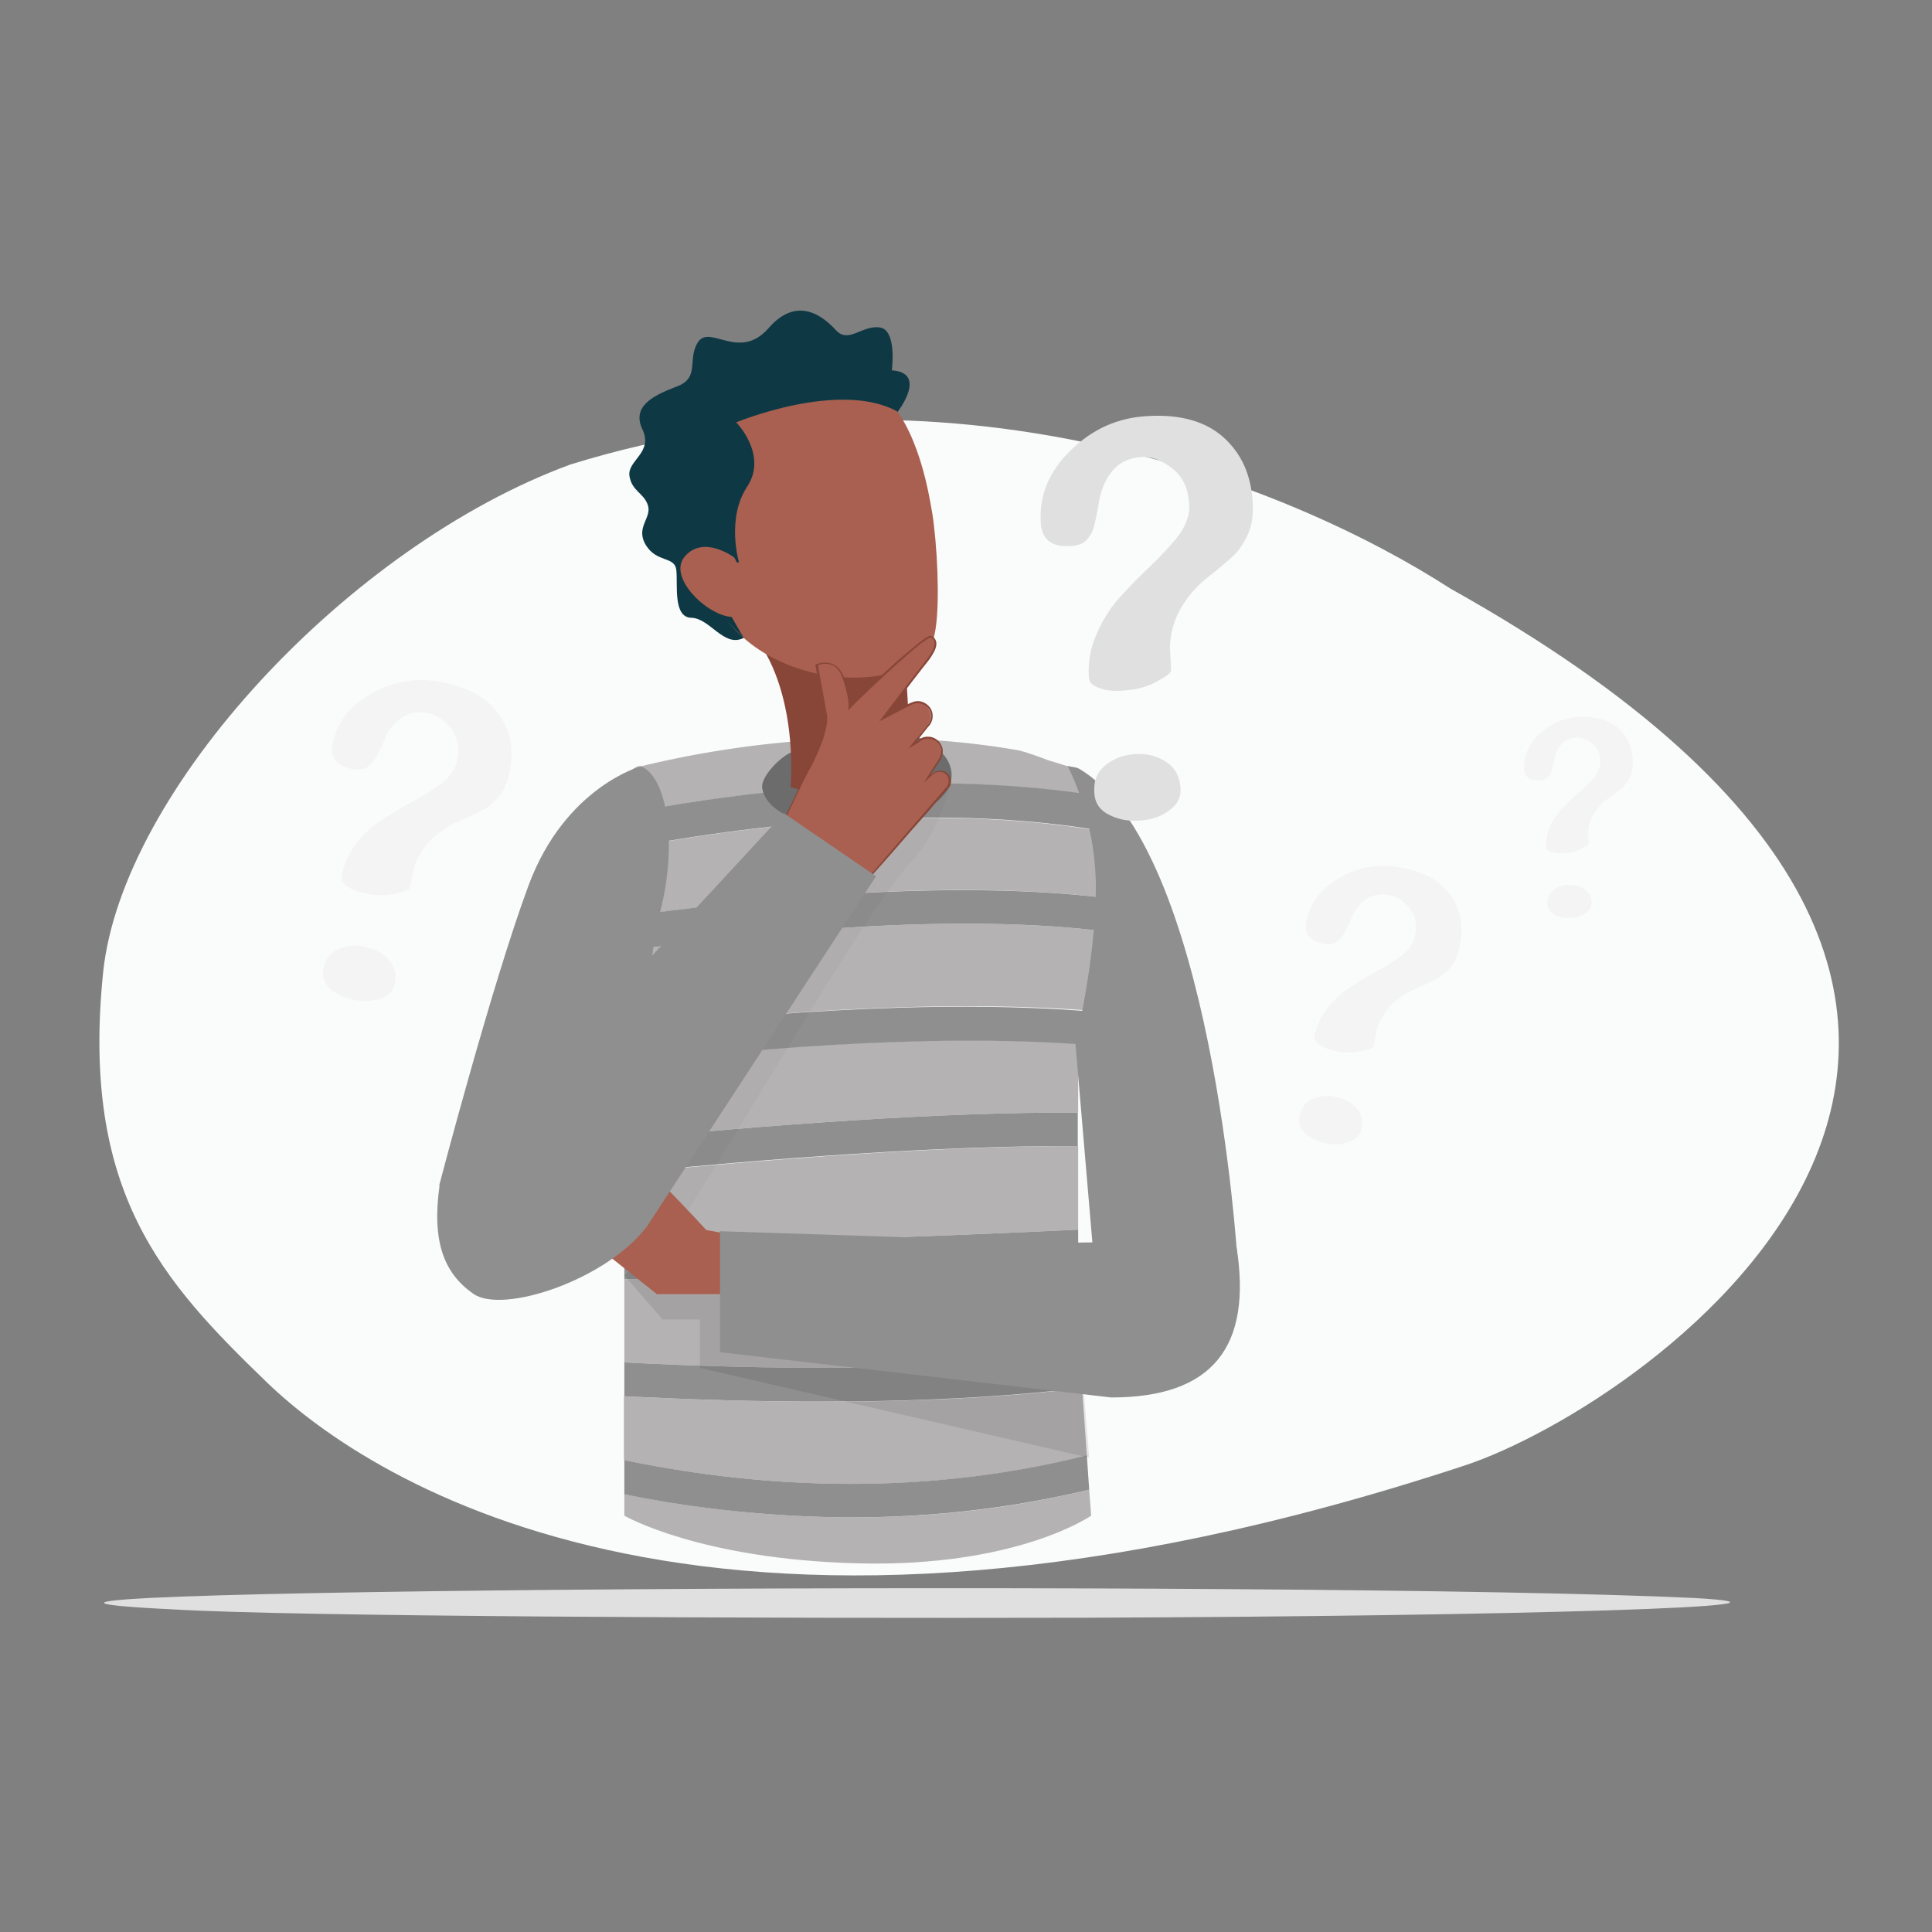 <svg width="320" height="320" viewBox="0 0 320 320" fill="none" xmlns="http://www.w3.org/2000/svg">
<rect x="0" y="0" width="320" height="320" fill="#808080" stroke="none"/>
<path d="M240.24 97.494C213.487 80.201 156.849 57.622 94.469 76.938C57.667 90.446 20.213 130.905 17.081 161.054C13.362 197.467 26.934 212.28 44.16 228.921C61.387 245.561 119.134 283.41 242.524 242.755C272.735 232.836 366.828 168.232 240.24 97.494Z" fill="#FAFBFB"/>
<path d="M103.409 219.979V225.657C126.246 226.831 155.218 227.288 178.904 224.286L178.578 219.979V209.277C154.305 210.452 125.92 211.366 103.409 211.888V219.979Z" fill="#B4B2B2"/>
<path d="M181.058 131.753C179.687 129.078 178.513 127.446 178.513 127.446C178.513 127.446 173.554 125.88 173.488 125.88C172.705 125.554 169.443 124.379 168.529 124.249C149.019 120.855 127.16 121.834 106.149 126.924C106.149 126.924 104.061 125.88 99.755 135.473C120.504 131.362 151.825 127.25 181.058 131.753Z" fill="#B4B2B2"/>
<path d="M134.011 251.174C122.788 250.717 112.413 249.281 103.409 247.519V251.043C103.409 251.043 115.872 258.287 142.168 258.939C168.464 259.592 180.731 251.043 180.731 251.043L180.405 246.736C164.092 250.717 148.301 251.761 134.011 251.174Z" fill="#B4B2B2"/>
<path d="M112.218 231.66C109.151 231.53 106.214 231.399 103.343 231.269V241.84C123.441 246.017 150.846 248.366 180.014 241.123L179.231 229.898C158.154 232.509 133.424 232.509 112.218 231.66Z" fill="#B4B2B2"/>
<path d="M185.69 149.046C185.756 147.872 185.756 146.762 185.625 145.783C185.299 142.977 184.581 140.302 183.733 137.887C152.804 132.341 118.09 137.431 97.144 141.868C95.97 145.131 95.448 148.981 95.448 153.092C120.765 149.112 157.502 145.066 185.69 149.046Z" fill="#B4B2B2"/>
<path d="M95.774 158.704C96.166 162.88 96.884 167.122 97.797 171.102C121.614 168.101 153.978 165.229 181.319 167.448C182.624 163.663 184.124 158.965 184.973 154.527C157.567 150.677 120.766 154.788 95.774 158.704Z" fill="#B4B2B2"/>
<path d="M99.102 176.65C100.538 182.066 101.973 186.438 102.821 188.722C126.247 186.438 155.283 184.154 178.578 184.285V174.692C178.578 174.692 178.839 174.039 179.296 172.93C153.195 171.038 122.201 173.778 99.102 176.65Z" fill="#B4B2B2"/>
<path d="M103.409 194.334V206.341C125.985 205.754 154.435 204.84 178.578 203.666V189.831C155.675 189.766 126.769 192.05 103.409 194.334Z" fill="#B4B2B2"/>
<path d="M183.733 137.821C182.885 135.472 181.906 133.384 181.058 131.687C151.825 127.185 120.505 131.296 99.755 135.472C98.972 137.234 98.123 139.322 97.21 141.802C118.09 137.43 152.804 132.275 183.733 137.821Z" fill="#8F8F8F"/>
<path d="M184.973 154.527C185.364 152.635 185.625 150.743 185.69 149.046C157.502 145.13 120.765 149.111 95.448 153.027C95.448 154.854 95.578 156.811 95.709 158.704C120.765 154.788 157.567 150.677 184.973 154.527Z" fill="#8F8F8F"/>
<path d="M97.732 171.168C98.123 173.06 98.58 174.953 99.037 176.714C122.136 173.843 153.13 171.102 179.23 172.995C179.753 171.69 180.47 169.797 181.253 167.579C153.978 165.295 121.614 168.101 97.732 171.168Z" fill="#8F8F8F"/>
<path d="M102.756 188.722C103.148 189.766 103.343 190.354 103.343 190.354V194.269C126.703 191.985 155.675 189.701 178.513 189.831V184.285C155.283 184.154 126.247 186.438 102.756 188.722Z" fill="#8F8F8F"/>
<path d="M103.409 211.888C125.92 211.301 154.37 210.453 178.578 209.278V203.666C154.37 204.841 125.985 205.754 103.409 206.342V211.888Z" fill="#8F8F8F"/>
<path d="M103.409 225.658V231.27C106.28 231.401 109.216 231.531 112.283 231.662C133.424 232.51 158.154 232.445 179.296 229.835L178.904 224.223C155.153 227.29 126.181 226.833 103.409 225.658Z" fill="#8F8F8F"/>
<path d="M103.409 241.842V247.519C112.413 249.346 122.788 250.717 134.011 251.173C148.301 251.761 164.092 250.651 180.405 246.736L180.014 241.059C150.911 248.367 123.506 246.018 103.409 241.842Z" fill="#8F8F8F"/>
<g opacity="0.3">
<path opacity="0.3" d="M103.409 211.235L109.738 218.544H115.937V226.571L180.405 241.449L179.23 227.028L119.265 214.433H109.085L104.192 210.518L103.409 211.235Z" fill="black"/>
</g>
<path d="M122.331 204.71L116.981 203.731C116.981 203.731 104.257 189.766 101.843 189.57C99.885 189.374 89.053 189.505 85.269 189.57C84.551 189.57 83.964 190.158 83.964 190.875C83.964 191.593 84.551 192.18 85.204 192.18L97.993 192.703L98.058 193.747L85.204 193.942C83.898 194.073 83.05 196.096 87.226 196.487L97.927 196.879V197.532L87.031 199.032C86.508 199.098 85.008 199.359 85.008 199.946C85.008 199.946 84.355 201.316 87.422 201.708C88.466 201.838 97.927 201.512 97.927 201.512L97.536 202.361L87.748 204.449C87.031 204.579 86.574 205.297 86.639 206.015C86.769 206.733 87.422 207.255 88.14 207.189L98.58 206.211L108.824 214.368H122.527L122.331 204.71Z" fill="#A96050"/>
<path d="M177.208 205.82L119.265 203.928V223.962L184.059 231.466C200.829 231.466 207.419 223.113 204.809 206.538L195.152 205.624L177.208 205.82Z" fill="#8F8F8F"/>
<g opacity="0.3">
<g opacity="0.3">
<path opacity="0.3" d="M113.914 200.404C121.026 189.832 143.016 151.396 150.716 142.978C154.37 138.997 156.132 134.56 157.567 129.535L144.191 143.892L108.824 195.64L113.914 200.404Z" fill="black"/>
</g>
</g>
<path d="M131.01 124.641C129.248 125.359 125.92 128.687 126.247 130.58C127.291 136.453 139.558 138.672 149.606 135.539C159.655 132.342 158.35 126.795 155.805 124.511C153.13 122.096 147.453 118.246 131.01 124.641Z" fill="#6C6C6C"/>
<path d="M149.867 107.936L151.172 130.188C151.172 130.188 146.148 134.822 130.945 130.384C130.945 130.384 132.641 112.634 123.18 103.368C123.18 103.368 124.68 102.976 127.16 102.52C127.16 102.52 133.424 114.005 149.867 107.936Z" fill="#884638"/>
<path d="M148.693 68.194C148.693 68.194 153.717 61.733 147.714 61.342C147.714 61.342 148.628 54.62 145.691 54.229C142.755 53.837 140.537 56.97 138.449 54.686C136.36 52.402 132.054 48.878 127.291 54.359C122.462 59.841 117.699 53.772 115.676 56.578C113.718 59.384 116.067 62.582 112.087 64.017C108.172 65.518 104.583 67.28 106.41 71.13C108.237 74.98 103.865 76.286 104.257 78.831C104.648 81.376 106.671 81.637 107.324 83.725C107.976 85.813 105.17 87.379 106.997 90.316C108.824 93.252 111.761 92.078 112.022 94.427C112.283 96.776 111.435 102.258 114.501 102.323C117.568 102.388 119.852 107.217 123.049 105.716C126.377 104.15 148.693 68.194 148.693 68.194Z" fill="#0E3944"/>
<path d="M116.524 94.101C120.439 114.591 151.434 116.614 154.631 105.716C155.675 102.193 155.414 93.187 154.696 87.118C154.566 85.748 154.305 84.377 154.044 82.942C152.347 73.61 148.562 64.8 142.755 63.952C122.723 61.146 111.696 69.042 116.524 94.101Z" fill="#A96050"/>
<path d="M122.397 93.121C122.397 93.121 120.244 85.878 123.767 80.592C127.225 75.306 121.94 69.955 121.94 69.955C121.94 69.955 139.101 62.842 148.693 68.193C148.693 68.193 152.217 56.382 134.273 55.99C116.328 55.664 91.794 75.176 123.18 105.651L116.524 94.1L122.397 93.121Z" fill="#0E3944"/>
<path d="M121.614 92.338C121.614 92.338 116.524 88.488 113.392 92.208C110.26 95.927 118.482 103.302 122.462 102.062C126.508 100.822 121.614 92.338 121.614 92.338Z" fill="#A96050"/>
<path d="M204.939 208.365C204.939 208.365 200.763 140.237 178.708 127.316C178.317 127.055 177.208 126.99 176.816 126.859C176.816 126.859 181.514 135.408 181.514 147.089C181.514 158.77 178.121 172.8 178.121 172.8L181.057 207.256L204.939 208.365Z" fill="#8F8F8F"/>
<path d="M129.639 136.451C129.639 136.451 132.249 130.708 134.011 127.446C136.099 123.465 137.143 120.202 136.882 118.636C136.556 117.004 135.251 110.153 135.251 110.153C135.251 110.153 138.514 108.717 139.688 112.502C140.863 116.287 140.602 117.331 140.602 117.331C140.602 117.331 153.065 105.063 154.174 105.585C156.066 106.498 153.326 109.63 153.326 109.63L146.083 119.093L150.716 116.613C151.825 116.026 153.26 116.417 153.848 117.527C154.37 118.44 154.174 119.615 153.456 120.333L150.977 123.4L152.347 122.551C153.326 121.899 154.696 122.16 155.414 123.073C156.001 123.856 156.066 124.901 155.544 125.684L153.391 129.012L154.5 128.098C155.218 127.511 156.262 127.641 156.849 128.359C157.306 128.946 157.306 129.86 156.784 130.447L143.277 146.044L129.639 136.451Z" fill="#A96050"/>
<path d="M143.277 146.044C143.277 146.044 143.212 145.979 143.016 145.914C142.82 145.783 142.624 145.653 142.298 145.457C141.646 145 140.797 144.413 139.623 143.63C137.274 141.998 133.815 139.584 129.509 136.582L129.444 136.517L129.509 136.452C130.292 134.755 131.14 132.993 132.054 131.101C132.51 130.122 132.967 129.143 133.489 128.164C134.011 127.185 134.533 126.141 134.99 125.097C135.447 124.053 135.903 122.944 136.295 121.769C136.621 120.594 136.947 119.354 136.556 118.115C136.099 115.57 135.577 112.959 135.055 110.218V110.088L135.186 110.023C136.034 109.696 136.947 109.631 137.861 109.957C138.318 110.153 138.644 110.414 138.97 110.741C139.231 111.132 139.492 111.524 139.688 111.915C140.014 112.763 140.275 113.612 140.471 114.525C140.601 114.982 140.667 115.439 140.732 115.896C140.797 116.353 140.863 116.809 140.797 117.331L140.536 117.136C142.429 115.243 144.451 113.351 146.539 111.393C147.583 110.414 148.627 109.435 149.737 108.522C150.846 107.608 151.955 106.629 153.13 105.781C153.325 105.651 153.456 105.585 153.652 105.455C153.717 105.389 153.847 105.389 153.978 105.324C154.043 105.324 154.108 105.324 154.174 105.324C154.304 105.324 154.304 105.389 154.37 105.389C154.761 105.585 155.022 105.977 155.087 106.434C155.153 107.282 154.696 108 154.304 108.652C153.913 109.305 153.391 109.892 152.934 110.479C152.477 111.067 152.02 111.654 151.564 112.241C149.737 114.591 148.04 116.875 146.278 119.159L146.083 118.898C146.996 118.441 147.91 117.919 148.823 117.462C149.28 117.201 149.737 117.005 150.193 116.744C150.389 116.614 150.65 116.483 150.846 116.418C151.107 116.287 151.368 116.222 151.629 116.157C152.673 115.961 153.782 116.614 154.239 117.527C154.696 118.441 154.5 119.681 153.717 120.399C152.869 121.443 152.086 122.487 151.237 123.466L151.042 123.27C151.498 123.009 151.955 122.683 152.347 122.421C152.803 122.095 153.391 121.965 153.913 122.03C155.022 122.095 155.936 123.009 156.131 124.053C156.197 124.575 156.131 125.097 155.936 125.554C155.675 126.011 155.414 126.402 155.153 126.794C154.631 127.577 154.174 128.36 153.652 129.143L153.456 128.947C153.847 128.621 154.239 128.295 154.696 127.968C155.153 127.642 155.74 127.577 156.262 127.707C156.784 127.838 157.175 128.229 157.371 128.751C157.567 129.208 157.567 129.795 157.306 130.252C157.175 130.448 157.045 130.644 156.849 130.84C156.719 131.035 156.523 131.166 156.392 131.362C156.066 131.688 155.805 132.014 155.479 132.406C154.892 133.058 154.304 133.711 153.782 134.363C151.564 136.843 149.671 138.997 148.171 140.759C146.605 142.521 145.43 143.891 144.582 144.805C144.19 145.261 143.864 145.588 143.668 145.849C143.342 145.914 143.277 146.044 143.277 146.044C143.277 146.044 143.407 145.914 143.603 145.653C143.799 145.392 144.125 145.066 144.517 144.543C145.365 143.565 146.539 142.194 148.04 140.432C149.541 138.67 151.433 136.517 153.586 134.037C154.108 133.385 154.696 132.797 155.283 132.079C155.544 131.753 155.87 131.427 156.131 131.101C156.262 130.905 156.458 130.774 156.588 130.579C156.719 130.383 156.914 130.252 156.98 130.057C157.175 129.665 157.175 129.208 157.045 128.751C156.849 128.36 156.523 128.034 156.066 127.903C155.609 127.773 155.153 127.838 154.761 128.099C154.369 128.425 153.978 128.751 153.586 129.078L152.999 129.6L153.456 128.947C153.913 128.164 154.435 127.381 154.957 126.598C155.218 126.206 155.479 125.815 155.675 125.423C155.87 125.032 155.936 124.575 155.87 124.118C155.74 123.205 154.892 122.421 153.913 122.356C153.456 122.291 152.934 122.421 152.542 122.682C152.086 122.944 151.694 123.27 151.237 123.531L150.454 123.988L151.042 123.27C151.825 122.291 152.673 121.247 153.521 120.203C154.174 119.55 154.369 118.506 153.978 117.723C153.586 116.875 152.608 116.353 151.694 116.483C151.237 116.548 150.846 116.809 150.389 117.005C149.932 117.266 149.476 117.462 149.019 117.723C148.105 118.18 147.192 118.702 146.278 119.159L145.626 119.485L146.083 118.898C147.779 116.679 149.541 114.33 151.368 111.98C151.825 111.393 152.281 110.806 152.738 110.218C153.195 109.631 153.652 109.044 154.043 108.457C154.435 107.869 154.826 107.151 154.761 106.434C154.761 106.107 154.565 105.781 154.239 105.651C154.174 105.585 154.043 105.651 153.847 105.716C153.717 105.781 153.521 105.912 153.391 105.977C152.216 106.76 151.107 107.739 149.998 108.718C148.888 109.696 147.844 110.61 146.8 111.589C144.712 113.481 142.69 115.439 140.797 117.331L140.471 117.658L140.536 117.136C140.601 116.744 140.536 116.287 140.471 115.831C140.406 115.374 140.34 114.917 140.21 114.525C140.014 113.677 139.753 112.763 139.427 111.98C139.296 111.589 139.035 111.197 138.774 110.871C138.513 110.545 138.187 110.284 137.796 110.153C137.013 109.827 136.164 109.892 135.381 110.218L135.447 110.023C135.969 112.763 136.425 115.374 136.882 117.919C136.947 118.245 137.013 118.571 137.013 118.898C137.013 119.224 137.013 119.55 136.947 119.876C136.882 120.529 136.686 121.116 136.556 121.704C136.23 122.878 135.708 123.988 135.251 125.097C134.794 126.141 134.207 127.185 133.685 128.164C133.163 129.143 132.706 130.122 132.249 131.101C131.336 132.993 130.488 134.755 129.705 136.452L129.639 136.321C133.881 139.323 137.274 141.737 139.623 143.434C140.797 144.282 141.711 144.935 142.298 145.327C142.624 145.522 142.82 145.718 143.016 145.849C143.212 145.979 143.277 146.044 143.277 146.044Z" fill="#884638"/>
<path d="M145.104 145.131L107.193 203.079C100.472 212.019 83.246 217.696 78.417 214.303C73.523 210.909 71.501 205.624 72.806 196.357L129.835 134.689L145.104 145.131Z" fill="#8F8F8F"/>
<path d="M109.346 151.004C112.283 139.518 110.456 128.621 106.149 126.924C106.149 126.924 93.621 130.317 87.552 146.631C81.484 162.946 72.74 196.357 72.74 196.357L97.993 198.38L103.408 190.353L108.498 154.984L109.346 151.004Z" fill="#8F8F8F"/>
<path d="M188.626 135.931C186.538 136.062 184.777 135.605 183.211 134.691C181.971 133.908 181.318 132.799 181.253 131.298C181.123 129.405 181.645 128.035 182.884 126.926C184.32 125.686 185.951 125.033 187.974 124.903C190.062 124.772 191.824 125.229 193.325 126.338C194.695 127.252 195.347 128.622 195.543 130.515C195.608 132.016 195.086 133.125 193.912 134.039C192.476 135.213 190.78 135.801 188.626 135.931ZM185.886 114.396C184.059 114.527 182.558 114.266 181.449 113.679C180.601 113.287 180.405 112.765 180.34 112.112C180.209 109.698 180.601 107.349 181.579 105.13C182.558 102.846 183.798 100.823 185.299 99.126C186.93 97.299 188.626 95.603 190.258 94.036C192.02 92.34 193.52 90.773 194.76 89.273C196.326 87.38 197.044 85.488 196.979 83.726L196.913 83.138C196.783 80.724 195.739 78.701 193.912 77.396C192.215 76.156 190.715 75.634 189.214 75.699C186.343 75.83 184.777 77.2 183.994 78.309C183.015 79.615 182.362 81.246 182.036 83.008C181.84 84.313 181.579 85.683 181.253 86.989C181.057 87.967 180.601 88.751 179.948 89.468C179.361 90.056 178.513 90.382 177.338 90.447C175.641 90.512 174.402 90.251 173.619 89.534C172.836 88.816 172.444 87.902 172.379 86.532C172.118 82.029 173.749 78.114 177.273 74.655C180.927 71.066 185.103 69.174 190.127 68.912C195.543 68.586 199.784 69.826 202.721 72.502C205.657 75.177 207.223 78.701 207.484 83.204C207.615 85.292 207.354 87.119 206.636 88.62C205.918 90.121 205.07 91.426 203.961 92.34C202.655 93.514 201.35 94.624 199.98 95.668C198.414 96.908 196.979 98.474 195.804 100.366C194.564 102.389 193.847 104.673 193.781 107.153V107.283L193.977 111.003C193.977 111.264 193.52 111.851 192.15 112.569C190.323 113.744 188.17 114.266 185.886 114.396Z" fill="#E0E0E0"/>
<path d="M219.621 189.376C218.12 189.115 216.946 188.462 216.032 187.548C215.249 186.765 215.053 185.917 215.249 184.873C215.51 183.568 216.097 182.654 217.141 182.132C218.381 181.545 219.621 181.349 221.122 181.675C222.622 181.936 223.797 182.589 224.71 183.568C225.494 184.481 225.755 185.46 225.559 186.831C225.363 187.875 224.776 188.527 223.797 188.984C222.492 189.571 221.122 189.702 219.621 189.376ZM221.317 174.106C220.012 173.845 219.034 173.453 218.251 172.866C217.729 172.409 217.663 172.083 217.729 171.626C218.055 169.929 218.773 168.428 219.817 167.058C220.926 165.622 222.166 164.448 223.471 163.599C224.972 162.62 226.407 161.772 227.843 160.989C229.409 160.141 230.714 159.292 231.823 158.509C233.258 157.465 234.107 156.356 234.368 155.051L234.433 154.659C234.759 152.962 234.368 151.396 233.258 150.222C232.28 149.112 231.301 148.46 230.192 148.264C228.169 147.872 226.799 148.525 226.016 149.112C225.102 149.83 224.319 150.809 223.862 152.049C223.471 152.897 223.079 153.811 222.622 154.659C222.296 155.246 221.839 155.768 221.252 156.095C220.73 156.421 220.078 156.486 219.229 156.29C217.99 156.029 217.207 155.638 216.75 154.985C216.293 154.398 216.228 153.615 216.358 152.701C216.946 149.569 218.773 147.155 221.905 145.393C225.102 143.565 228.43 142.978 232.019 143.696C235.934 144.414 238.739 145.98 240.306 148.329C241.937 150.678 242.459 153.419 241.806 156.551C241.545 158.052 241.023 159.227 240.306 160.141C239.523 161.054 238.674 161.772 237.761 162.229C236.651 162.816 235.477 163.338 234.368 163.795C232.997 164.382 231.758 165.231 230.648 166.275C229.409 167.449 228.56 168.885 228.038 170.582V170.647L227.516 173.257C227.516 173.388 227.06 173.779 225.95 173.975C224.645 174.432 223.014 174.432 221.317 174.106Z" fill="#F4F4F5"/>
<path d="M259.946 152.049C258.837 152.049 257.989 151.853 257.206 151.331C256.553 150.94 256.292 150.352 256.292 149.635C256.292 148.656 256.553 148.003 257.206 147.481C257.923 146.894 258.837 146.567 259.816 146.567C260.86 146.567 261.773 146.763 262.556 147.351C263.209 147.807 263.6 148.525 263.6 149.439C263.6 150.222 263.339 150.744 262.687 151.201C261.904 151.788 261.056 152.049 259.946 152.049ZM258.902 141.347C257.989 141.347 257.206 141.216 256.618 140.955C256.162 140.76 256.096 140.499 256.096 140.172C256.096 138.998 256.292 137.823 256.814 136.714C257.336 135.604 258.054 134.626 258.837 133.777C259.685 132.864 260.599 132.08 261.447 131.297C262.361 130.514 263.209 129.731 263.796 129.013C264.644 128.1 265.036 127.186 265.036 126.273V125.946C265.036 124.706 264.514 123.728 263.6 123.075C262.752 122.423 261.969 122.161 261.251 122.161C259.816 122.227 258.967 122.814 258.511 123.401C257.989 124.054 257.597 124.837 257.467 125.685C257.336 126.338 257.206 126.99 257.01 127.643C256.879 128.1 256.684 128.491 256.292 128.818C255.966 129.079 255.574 129.274 254.922 129.274C254.074 129.274 253.421 129.144 253.03 128.752C252.638 128.426 252.442 127.904 252.442 127.251C252.377 125.033 253.291 123.075 255.118 121.444C257.075 119.682 259.228 118.833 261.773 118.768C264.579 118.703 266.667 119.355 268.168 120.726C269.669 122.096 270.386 123.858 270.452 126.142C270.452 127.186 270.321 128.1 269.93 128.818C269.538 129.535 269.081 130.188 268.494 130.645C267.842 131.167 267.124 131.754 266.406 132.211C265.558 132.798 264.84 133.581 264.188 134.495C263.535 135.474 263.144 136.583 263.078 137.823V137.888L263.144 139.716C263.144 139.846 262.883 140.107 262.165 140.433C261.186 141.086 260.077 141.347 258.902 141.347Z" fill="#F4F4F5"/>
<path d="M58.646 165.621C56.885 165.295 55.514 164.577 54.47 163.533C53.622 162.619 53.296 161.706 53.557 160.466C53.818 158.965 54.535 157.921 55.775 157.334C57.145 156.616 58.646 156.485 60.343 156.812C62.039 157.138 63.41 157.856 64.454 159.03C65.367 160.074 65.693 161.249 65.432 162.815C65.171 164.055 64.584 164.773 63.41 165.295C61.909 165.817 60.408 165.947 58.646 165.621ZM60.669 148.002C59.168 147.741 57.994 147.219 57.145 146.566C56.558 146.044 56.493 145.653 56.558 145.131C56.95 143.173 57.733 141.411 58.907 139.845C60.147 138.213 61.583 136.843 63.149 135.864C64.845 134.755 66.542 133.711 68.173 132.862C69.935 131.883 71.501 130.97 72.806 129.991C74.437 128.816 75.416 127.446 75.742 126.01L75.807 125.554C76.199 123.596 75.742 121.834 74.502 120.398C73.393 119.093 72.219 118.375 70.979 118.114C68.63 117.658 67.064 118.441 66.215 119.093C65.106 119.941 64.258 121.051 63.736 122.421C63.279 123.4 62.822 124.444 62.3 125.423C61.909 126.141 61.452 126.663 60.734 127.12C60.147 127.446 59.364 127.577 58.385 127.381C57.015 127.12 56.036 126.598 55.514 125.945C54.992 125.227 54.862 124.379 55.057 123.335C55.775 119.746 57.798 116.94 61.452 114.917C65.171 112.829 68.956 112.176 73.067 112.959C77.569 113.807 80.766 115.635 82.659 118.31C84.551 121.051 85.138 124.118 84.421 127.772C84.094 129.469 83.507 130.839 82.659 131.883C81.811 132.928 80.832 133.776 79.722 134.298C78.417 134.951 77.112 135.538 75.807 136.125C74.241 136.778 72.806 137.757 71.501 138.996C70.065 140.302 69.087 141.998 68.499 143.956V144.021L67.912 147.023C67.847 147.219 67.325 147.61 66.085 147.871C64.388 148.393 62.561 148.393 60.669 148.002Z" fill="#F4F4F5"/>
<path d="M280.696 264.682C215.967 261.614 -39.818 263.246 28.826 266.574C48.597 267.749 123.18 268.075 180.274 267.944C251.659 267.683 304.708 266.052 280.696 264.682Z" fill="#E0E0E0"/>
</svg>
